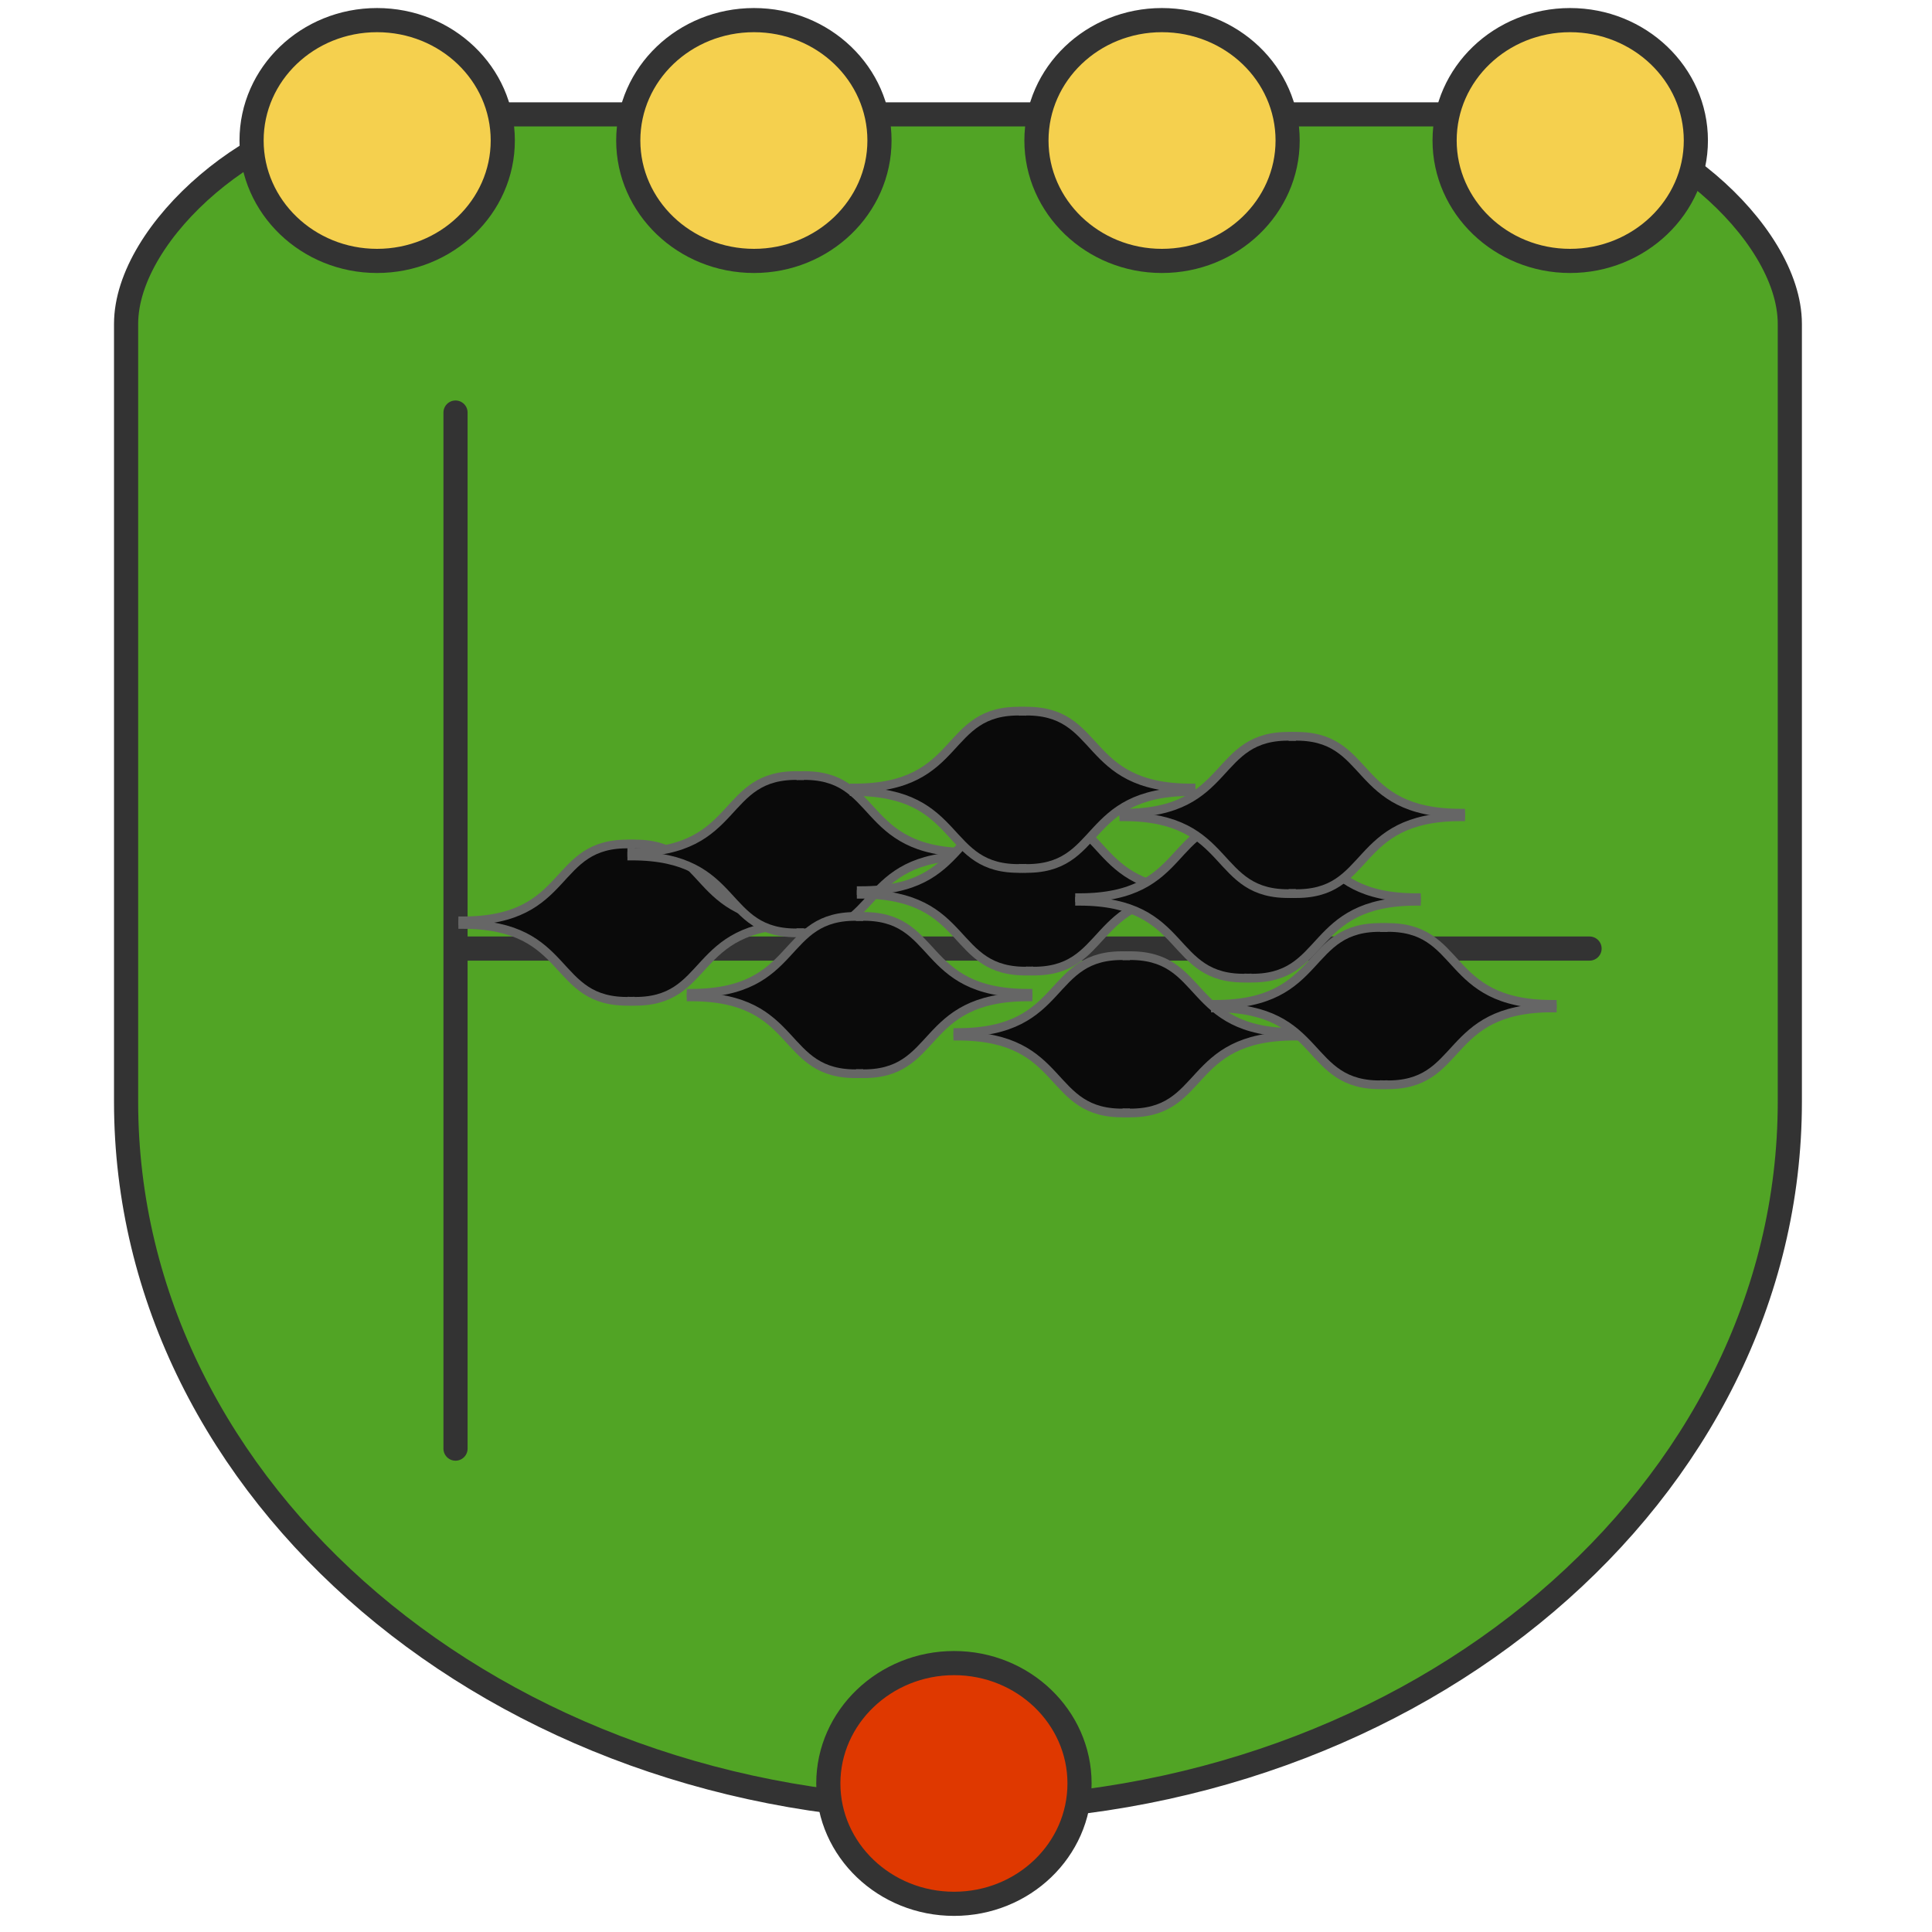 <?xml version="1.0" encoding="utf-8"?>
<!-- Generator: Adobe Illustrator 13.0.0, SVG Export Plug-In . SVG Version: 6.00 Build 14576)  -->
<!DOCTYPE svg PUBLIC "-//W3C//DTD SVG 1.1//EN" "http://www.w3.org/Graphics/SVG/1.1/DTD/svg11.dtd">
<svg version="1.1" id="Layer_1" xmlns="http://www.w3.org/2000/svg" xmlns:xlink="http://www.w3.org/1999/xlink" x="0px" y="0px"
	 width="80px" height="80px" viewBox="0 0 80 80" enable-background="new 0 0 80 80" xml:space="preserve">
<path fill="#51A425" stroke="#333333" stroke-linecap="square" d="M5.221,13.415c0-3.891,5.639-8.679,10.206-8.679h48.479
	c4.568,0,10.207,4.789,10.207,8.679V45.62c0,16.188-15.414,29.312-34.446,29.312c-19.033,0-34.446-13.123-34.446-29.312V13.415z"/>
<line fill="none" stroke="#333333" stroke-linecap="round" stroke-linejoin="round" x1="18.862" y1="17.083" x2="18.862" y2="59.984"/>
<path fill="#F5D04E" stroke="#333333" stroke-linecap="round" stroke-linejoin="round" d="M10.417,5.818
	c0-2.758,2.326-4.985,5.195-4.985c2.88,0,5.207,2.228,5.207,4.985c0,2.745-2.327,4.986-5.207,4.986
	C12.743,10.804,10.417,8.563,10.417,5.818z"/>
<path fill="#F5D04E" stroke="#333333" stroke-linecap="round" stroke-linejoin="round" d="M26.015,5.818
	c0-2.758,2.326-4.985,5.207-4.985c2.868,0,5.195,2.228,5.195,4.985c0,2.745-2.327,4.986-5.195,4.986
	C28.34,10.804,26.015,8.563,26.015,5.818z"/>
<path fill="#F5D04E" stroke="#333333" stroke-linecap="round" stroke-linejoin="round" d="M42.917,5.818
	c0-2.758,2.326-4.985,5.194-4.985c2.881,0,5.207,2.228,5.207,4.985c0,2.745-2.326,4.986-5.207,4.986
	C45.243,10.804,42.917,8.563,42.917,5.818z"/>
<path fill="#F5D04E" stroke="#333333" stroke-linecap="round" stroke-linejoin="round" d="M59.818,5.818
	c0-2.758,2.328-4.985,5.195-4.985c2.868,0,5.209,2.228,5.209,4.985c0,2.745-2.341,4.986-5.209,4.986
	C62.146,10.804,59.818,8.563,59.818,5.818z"/>
<path fill="#DF3800" stroke="#333333" stroke-linecap="round" stroke-linejoin="round" d="M34.299,73.848
	c0-2.744,2.339-4.983,5.207-4.983c2.869,0,5.195,2.239,5.195,4.983c0,2.758-2.326,4.985-5.195,4.985
	C36.638,78.833,34.299,76.604,34.299,73.848z"/>
<line fill="none" stroke="#333333" stroke-linecap="round" stroke-linejoin="round" x1="19.014" y1="39.278" x2="65.82" y2="39.278"/>
<g>
	<g>
		<g id="XMLID_1_">
			<g>
				<path fill="#0A0A0A" d="M26.16,34.95c3.34-0.1,2.38,3.18,6.95,3.18v0.15c-4.57,0-3.61,3.28-6.95,3.18h-0.05
					c-3.33,0.1-2.38-3.18-6.95-3.18v-0.15c4.57,0,3.62-3.28,6.95-3.18H26.16z"/>
			</g>
			<g>
				<path fill="none" stroke="#666666" stroke-width="0.36" stroke-linecap="square" stroke-linejoin="round" d="M19.16,38.13
					c4.57,0,3.62-3.28,6.95-3.18"/>
				<path fill="none" stroke="#666666" stroke-width="0.36" stroke-linecap="square" stroke-linejoin="round" d="M33.11,38.13
					c-4.57,0-3.61-3.28-6.95-3.18"/>
				<path fill="none" stroke="#666666" stroke-width="0.36" stroke-linecap="square" stroke-linejoin="round" d="M33.11,38.28
					c-4.57,0-3.61,3.28-6.95,3.18"/>
				<path fill="none" stroke="#666666" stroke-width="0.36" stroke-linecap="square" stroke-linejoin="round" d="M19.16,38.28
					c4.57,0,3.62,3.28,6.95,3.18"/>
			</g>
		</g>
	</g>
</g>
<g>
	<g>
		<g id="XMLID_2_">
			<g>
				<path fill="#0A0A0A" d="M40.11,35.296v0.15c-4.57,0-3.61,3.28-6.95,3.18h-0.05c-3.33,0.1-2.38-3.18-6.95-3.18v-0.15
					c4.57,0,3.62-3.28,6.95-3.18h0.05C36.5,32.016,35.54,35.296,40.11,35.296z"/>
			</g>
			<g>
				<path fill="none" stroke="#666666" stroke-width="0.36" stroke-linecap="square" stroke-linejoin="round" d="M26.16,35.296
					c4.57,0,3.62-3.28,6.95-3.18"/>
				<path fill="none" stroke="#666666" stroke-width="0.36" stroke-linecap="square" stroke-linejoin="round" d="M40.11,35.296
					c-4.57,0-3.61-3.28-6.95-3.18"/>
				<path fill="none" stroke="#666666" stroke-width="0.36" stroke-linecap="square" stroke-linejoin="round" d="M40.11,35.446
					c-4.57,0-3.61,3.28-6.95,3.18"/>
				<path fill="none" stroke="#666666" stroke-width="0.36" stroke-linecap="square" stroke-linejoin="round" d="M26.16,35.446
					c4.57,0,3.62,3.28,6.95,3.18"/>
			</g>
		</g>
	</g>
</g>
<g>
	<g>
		<g id="XMLID_3_">
			<g>
				<path fill="#0A0A0A" d="M42.568,41.129v0.15c-4.57,0-3.61,3.279-6.95,3.18h-0.05c-3.33,0.1-2.38-3.18-6.95-3.18v-0.15
					c4.57,0,3.62-3.28,6.95-3.18h0.05C38.958,37.849,37.998,41.129,42.568,41.129z"/>
			</g>
			<g>
				<path fill="none" stroke="#666666" stroke-width="0.36" stroke-linecap="square" stroke-linejoin="round" d="M28.618,41.129
					c4.57,0,3.62-3.28,6.95-3.18"/>
				<path fill="none" stroke="#666666" stroke-width="0.36" stroke-linecap="square" stroke-linejoin="round" d="M42.568,41.129
					c-4.57,0-3.61-3.28-6.95-3.18"/>
				<path fill="none" stroke="#666666" stroke-width="0.36" stroke-linecap="square" stroke-linejoin="round" d="M42.568,41.279
					c-4.57,0-3.61,3.279-6.95,3.18"/>
				<path fill="none" stroke="#666666" stroke-width="0.36" stroke-linecap="square" stroke-linejoin="round" d="M28.618,41.279
					c4.57,0,3.62,3.279,6.95,3.18"/>
			</g>
		</g>
	</g>
</g>
<g>
	<g>
		<g id="XMLID_4_">
			<g>
				<path fill="#0A0A0A" d="M49.61,36.879v0.15c-4.57,0-3.61,3.28-6.95,3.18h-0.05c-3.331,0.1-2.38-3.18-6.95-3.18v-0.15
					c4.57,0,3.62-3.28,6.95-3.18h0.05C46,33.599,45.04,36.879,49.61,36.879z"/>
			</g>
			<g>
				<path fill="none" stroke="#666666" stroke-width="0.36" stroke-linecap="square" stroke-linejoin="round" d="M35.66,36.879
					c4.57,0,3.62-3.28,6.95-3.18"/>
				<path fill="none" stroke="#666666" stroke-width="0.36" stroke-linecap="square" stroke-linejoin="round" d="M49.61,36.879
					c-4.57,0-3.61-3.28-6.95-3.18"/>
				<path fill="none" stroke="#666666" stroke-width="0.36" stroke-linecap="square" stroke-linejoin="round" d="M49.61,37.029
					c-4.57,0-3.61,3.28-6.95,3.18"/>
				<path fill="none" stroke="#666666" stroke-width="0.36" stroke-linecap="square" stroke-linejoin="round" d="M35.66,37.029
					c4.57,0,3.62,3.28,6.95,3.18"/>
			</g>
		</g>
	</g>
</g>
<g>
	<g>
		<g id="XMLID_5_">
			<g>
				<path fill="#0A0A0A" d="M53.61,42.754v0.15c-4.57,0-3.61,3.279-6.95,3.18h-0.05c-3.33,0.1-2.38-3.18-6.95-3.18v-0.15
					c4.57,0,3.62-3.28,6.95-3.18h0.05C50,39.474,49.04,42.754,53.61,42.754z"/>
			</g>
			<g>
				<path fill="none" stroke="#666666" stroke-width="0.36" stroke-linecap="square" stroke-linejoin="round" d="M39.66,42.754
					c4.57,0,3.62-3.28,6.95-3.18"/>
				<path fill="none" stroke="#666666" stroke-width="0.36" stroke-linecap="square" stroke-linejoin="round" d="M53.61,42.754
					c-4.57,0-3.61-3.28-6.95-3.18"/>
				<path fill="none" stroke="#666666" stroke-width="0.36" stroke-linecap="square" stroke-linejoin="round" d="M53.61,42.904
					c-4.57,0-3.61,3.279-6.95,3.18"/>
				<path fill="none" stroke="#666666" stroke-width="0.36" stroke-linecap="square" stroke-linejoin="round" d="M39.66,42.904
					c4.57,0,3.62,3.279,6.95,3.18"/>
			</g>
		</g>
	</g>
</g>
<g>
	<g>
		<g id="XMLID_6_">
			<g>
				<path fill="#0A0A0A" d="M49.319,32.629v0.15c-4.57,0-3.61,3.28-6.95,3.18h-0.05c-3.331,0.1-2.38-3.18-6.95-3.18v-0.15
					c4.57,0,3.62-3.28,6.95-3.18h0.05C45.709,29.349,44.749,32.629,49.319,32.629z"/>
			</g>
			<g>
				<path fill="none" stroke="#666666" stroke-width="0.36" stroke-linecap="square" stroke-linejoin="round" d="M35.369,32.629
					c4.57,0,3.62-3.28,6.95-3.18"/>
				<path fill="none" stroke="#666666" stroke-width="0.36" stroke-linecap="square" stroke-linejoin="round" d="M49.319,32.629
					c-4.57,0-3.61-3.28-6.95-3.18"/>
				<path fill="none" stroke="#666666" stroke-width="0.36" stroke-linecap="square" stroke-linejoin="round" d="M49.319,32.779
					c-4.57,0-3.61,3.28-6.95,3.18"/>
				<path fill="none" stroke="#666666" stroke-width="0.36" stroke-linecap="square" stroke-linejoin="round" d="M35.369,32.779
					c4.57,0,3.62,3.28,6.95,3.18"/>
			</g>
		</g>
	</g>
</g>
<g>
	<g>
		<g id="XMLID_7_">
			<g>
				<path fill="#0A0A0A" d="M58.652,37.17v0.15c-4.57,0-3.61,3.28-6.95,3.18h-0.05c-3.33,0.1-2.38-3.18-6.95-3.18v-0.15
					c4.57,0,3.62-3.28,6.95-3.18h0.05C55.042,33.89,54.082,37.17,58.652,37.17z"/>
			</g>
			<g>
				<path fill="none" stroke="#666666" stroke-width="0.36" stroke-linecap="square" stroke-linejoin="round" d="M44.702,37.17
					c4.57,0,3.62-3.28,6.95-3.18"/>
				<path fill="none" stroke="#666666" stroke-width="0.36" stroke-linecap="square" stroke-linejoin="round" d="M58.652,37.17
					c-4.57,0-3.61-3.28-6.95-3.18"/>
				<path fill="none" stroke="#666666" stroke-width="0.36" stroke-linecap="square" stroke-linejoin="round" d="M58.652,37.32
					c-4.57,0-3.61,3.28-6.95,3.18"/>
				<path fill="none" stroke="#666666" stroke-width="0.36" stroke-linecap="square" stroke-linejoin="round" d="M44.702,37.32
					c4.57,0,3.62,3.28,6.95,3.18"/>
			</g>
		</g>
	</g>
</g>
<g>
	<g>
		<g id="XMLID_8_">
			<g>
				<path fill="#0A0A0A" d="M64.277,41.587v0.15c-4.57,0-3.61,3.279-6.95,3.18h-0.05c-3.33,0.1-2.38-3.18-6.95-3.18v-0.15
					c4.57,0,3.62-3.28,6.95-3.18h0.05C60.667,38.307,59.707,41.587,64.277,41.587z"/>
			</g>
			<g>
				<path fill="none" stroke="#666666" stroke-width="0.36" stroke-linecap="square" stroke-linejoin="round" d="M50.327,41.587
					c4.57,0,3.62-3.28,6.95-3.18"/>
				<path fill="none" stroke="#666666" stroke-width="0.36" stroke-linecap="square" stroke-linejoin="round" d="M64.277,41.587
					c-4.57,0-3.61-3.28-6.95-3.18"/>
				<path fill="none" stroke="#666666" stroke-width="0.36" stroke-linecap="square" stroke-linejoin="round" d="M64.277,41.737
					c-4.57,0-3.61,3.279-6.95,3.18"/>
				<path fill="none" stroke="#666666" stroke-width="0.36" stroke-linecap="square" stroke-linejoin="round" d="M50.327,41.737
					c4.57,0,3.62,3.279,6.95,3.18"/>
			</g>
		</g>
	</g>
</g>
<g>
	<g>
		<g id="XMLID_9_">
			<g>
				<path fill="#0A0A0A" d="M60.485,33.671v0.15c-4.57,0-3.61,3.28-6.95,3.18h-0.05c-3.33,0.1-2.38-3.18-6.95-3.18v-0.15
					c4.57,0,3.62-3.28,6.95-3.18h0.05C56.875,30.391,55.915,33.671,60.485,33.671z"/>
			</g>
			<g>
				<path fill="none" stroke="#666666" stroke-width="0.36" stroke-linecap="square" stroke-linejoin="round" d="M46.535,33.671
					c4.57,0,3.62-3.28,6.95-3.18"/>
				<path fill="none" stroke="#666666" stroke-width="0.36" stroke-linecap="square" stroke-linejoin="round" d="M60.485,33.671
					c-4.57,0-3.61-3.28-6.95-3.18"/>
				<path fill="none" stroke="#666666" stroke-width="0.36" stroke-linecap="square" stroke-linejoin="round" d="M60.485,33.821
					c-4.57,0-3.61,3.28-6.95,3.18"/>
				<path fill="none" stroke="#666666" stroke-width="0.36" stroke-linecap="square" stroke-linejoin="round" d="M46.535,33.821
					c4.57,0,3.62,3.28,6.95,3.18"/>
			</g>
		</g>
	</g>
</g>
</svg>

